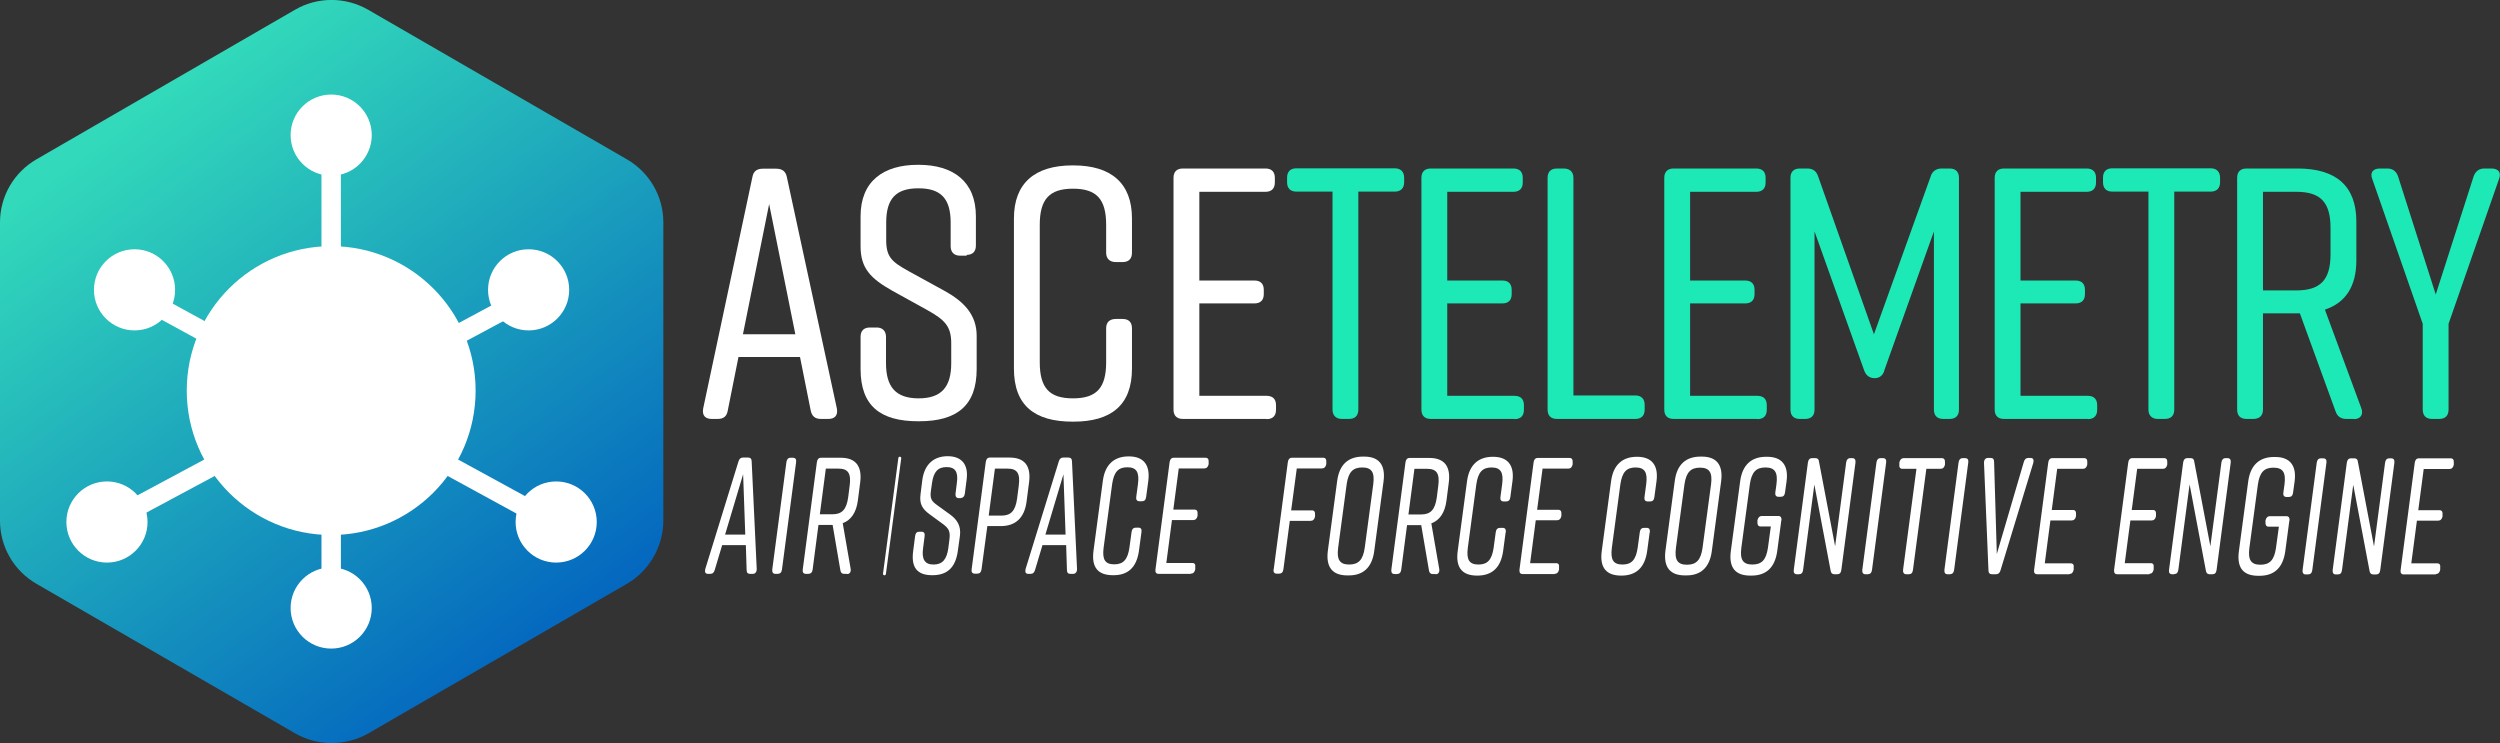<?xml version="1.0" encoding="UTF-8"?>
<svg id="Layer_2" data-name="Layer 2" xmlns="http://www.w3.org/2000/svg" xmlns:xlink="http://www.w3.org/1999/xlink" viewBox="0 0 128.78 38.28">
  <rect x="0" y="0" width="128.78" height="38.28" fill="#333333" stroke="none"/>
  <defs>
    <style>
      .cls-1, .cls-2 {
        fill: none;
        stroke: #fff;
        stroke-miterlimit: 10;
      }

      .cls-3 {
        isolation: isolate;
      }

      .cls-4 {
        fill: #fff;
      }

      .cls-5 {
        fill: #1de9b6;
      }

      .cls-6 {
        fill: url(#New_Gradient_Swatch_1);
      }

      .cls-2 {
        stroke-linecap: round;
        stroke-width: .15px;
      }
    </style>
    <linearGradient id="New_Gradient_Swatch_1" data-name="New Gradient Swatch 1" x1="-1982.45" y1="-466.42" x2="-1982.12" y2="-465.92" gradientTransform="translate(104206.24 27477.14) scale(52.56 58.9)" gradientUnits="userSpaceOnUse">
      <stop offset="0" stop-color="#32d9ba"/>
      <stop offset="1" stop-color="#0468bf"/>
    </linearGradient>
  </defs>
  <g id="Layer_3" data-name="Layer 3">
    <g>
      <g class="cls-3">
        <path class="cls-4" d="M42.67,21.58h-.39c-.28,0-.46-.13-.52-.44l-.55-2.75h-3.17l-.55,2.75c-.05.31-.22.44-.52.44h-.31c-.33,0-.5-.18-.44-.53l2.54-11.94c.05-.29.24-.42.53-.42h.7c.29,0,.48.13.54.42l2.58,11.94c.06.35-.11.53-.44.53ZM40.97,17.22l-1.35-6.71-1.35,6.71h2.69Z"/>
      </g>
      <g class="cls-3">
        <path class="cls-4" d="M49.8,13.17h-.35c-.29,0-.48-.17-.48-.48v-1.22c0-1.24-.5-1.77-1.66-1.77s-1.66.53-1.66,1.77v.9c0,.87.29,1.12,1.16,1.6l1.84,1.01c1,.55,1.66,1.23,1.66,2.32v1.71c0,1.88-1.01,2.69-2.97,2.69h-.04c-1.95,0-2.97-.79-2.97-2.69v-1.66c0-.31.17-.48.48-.48h.35c.29,0,.48.17.48.48v1.36c0,1.22.5,1.81,1.68,1.81s1.68-.59,1.68-1.81v-1.03c0-.87-.33-1.2-1.22-1.7l-1.81-1c-1.12-.63-1.64-1.16-1.64-2.29v-1.55c0-1.81,1.18-2.65,2.95-2.65h.04c1.77,0,2.95.85,2.95,2.65v1.51c0,.31-.17.48-.48.48Z"/>
        <path class="cls-4" d="M58.31,16.91v2.08c0,1.88-1.07,2.73-3.02,2.73h-.04c-1.95,0-3.02-.83-3.02-2.73v-7.74c0-1.81,1.07-2.73,3.02-2.73h.04c1.95,0,3.02.92,3.02,2.73v1.77c0,.31-.17.48-.48.48h-.35c-.31,0-.5-.17-.5-.48v-1.44c0-1.33-.5-1.86-1.71-1.86s-1.71.54-1.71,1.86v7.08c0,1.33.5,1.86,1.71,1.86s1.71-.53,1.71-1.86v-1.75c0-.31.18-.48.5-.48h.35c.31,0,.48.17.48.48Z"/>
        <path class="cls-4" d="M65.24,21.58h-4.31c-.31,0-.48-.17-.48-.48v-11.94c0-.31.17-.48.48-.48h4.26c.31,0,.48.17.48.48v.24c0,.31-.17.48-.48.48h-3.41v4.57h2.84c.31,0,.48.17.48.48v.22c0,.31-.17.48-.48.48h-2.84v4.76h3.47c.31,0,.48.17.48.48v.24c0,.31-.17.48-.48.48Z"/>
      </g>
      <g class="cls-3">
        <path class="cls-5" d="M72.33,9.15v.24c0,.31-.18.48-.48.48h-1.88v11.23c0,.31-.17.48-.48.48h-.37c-.29,0-.48-.17-.48-.48v-11.23h-1.86c-.31,0-.48-.17-.48-.48v-.24c0-.31.17-.48.48-.48h5.07c.29,0,.48.17.48.48Z"/>
        <path class="cls-5" d="M78.01,21.58h-4.31c-.31,0-.48-.17-.48-.48v-11.94c0-.31.17-.48.48-.48h4.26c.31,0,.48.17.48.48v.24c0,.31-.17.48-.48.48h-3.41v4.57h2.84c.31,0,.48.17.48.48v.22c0,.31-.17.48-.48.48h-2.84v4.76h3.47c.31,0,.48.17.48.48v.24c0,.31-.17.48-.48.48Z"/>
        <path class="cls-5" d="M84.72,20.84v.26c0,.31-.17.48-.48.48h-4.04c-.31,0-.48-.17-.48-.48v-11.94c0-.31.17-.48.48-.48h.35c.31,0,.5.17.5.48v11.21h3.19c.31,0,.48.18.48.48Z"/>
        <path class="cls-5" d="M90.52,21.58h-4.31c-.31,0-.48-.17-.48-.48v-11.94c0-.31.17-.48.48-.48h4.26c.31,0,.48.17.48.48v.24c0,.31-.17.48-.48.48h-3.41v4.57h2.84c.31,0,.48.17.48.48v.22c0,.31-.17.48-.48.48h-2.84v4.76h3.47c.31,0,.48.17.48.48v.24c0,.31-.17.48-.48.48Z"/>
        <path class="cls-5" d="M97.07,19.09c-.09.26-.26.39-.5.39-.26,0-.44-.13-.54-.39l-2.56-7.17v9.18c0,.31-.17.48-.48.48h-.28c-.31,0-.48-.17-.48-.48v-11.94c0-.31.17-.48.48-.48h.39c.28,0,.46.13.55.39l2.88,8.15,2.93-8.15c.07-.24.28-.39.55-.39h.42c.31,0,.48.17.48.48v11.94c0,.31-.17.48-.48.48h-.33c-.31,0-.48-.17-.48-.48v-9.18l-2.56,7.17Z"/>
        <path class="cls-5" d="M107.54,21.58h-4.31c-.31,0-.48-.17-.48-.48v-11.94c0-.31.17-.48.48-.48h4.26c.31,0,.48.17.48.48v.24c0,.31-.17.48-.48.48h-3.41v4.57h2.84c.31,0,.48.17.48.48v.22c0,.31-.17.48-.48.48h-2.84v4.76h3.47c.31,0,.48.17.48.48v.24c0,.31-.17.48-.48.48Z"/>
        <path class="cls-5" d="M114.36,9.15v.24c0,.31-.18.48-.48.48h-1.88v11.23c0,.31-.17.48-.48.48h-.37c-.29,0-.48-.17-.48-.48v-11.23h-1.86c-.31,0-.48-.17-.48-.48v-.24c0-.31.17-.48.48-.48h5.07c.29,0,.48.17.48.48Z"/>
        <path class="cls-5" d="M121.25,21.58h-.39c-.28,0-.46-.13-.55-.39l-1.84-5.05h-1.9v4.96c0,.31-.18.48-.5.48h-.35c-.31,0-.48-.17-.48-.48v-11.94c0-.31.17-.48.48-.48h2.64c1.95,0,3.02.88,3.02,2.73v2.01c0,1.35-.57,2.18-1.62,2.53l1.88,5.09c.11.31-.04.55-.39.55ZM116.57,14.96h1.71c1.23,0,1.77-.52,1.77-1.86v-1.36c0-1.35-.54-1.86-1.77-1.86h-1.71v5.09Z"/>
        <path class="cls-5" d="M126.13,21.1c0,.31-.17.48-.48.48h-.37c-.31,0-.48-.17-.48-.48v-4.42l-2.6-7.46c-.13-.33.04-.54.39-.54h.39c.28,0,.46.15.55.41l1.94,6.08,1.95-6.08c.09-.26.28-.41.55-.41h.37c.35,0,.52.2.39.54l-2.6,7.46v4.42Z"/>
      </g>
      <g>
        <g class="cls-3">
          <path class="cls-4" d="M65.61,29.34l.73-5.54c.02-.14.09-.22.21-.22h1.61c.12,0,.17.08.16.22v.11c-.03.15-.11.22-.23.22h-1.29l-.29,2.16h1.07c.12,0,.17.08.16.22v.1c-.03.15-.11.22-.23.22h-1.07l-.33,2.5c-.02.15-.1.22-.22.22h-.13c-.12,0-.17-.08-.16-.22Z"/>
          <path class="cls-4" d="M70.21,23.52h.06c.75,0,1.11.41,1,1.27l-.48,3.59c-.11.86-.58,1.27-1.33,1.26h-.06c-.75,0-1.11-.41-1-1.27l.48-3.59c.11-.86.58-1.26,1.33-1.26ZM69.5,29.08c.48,0,.71-.24.8-.86l.44-3.28c.08-.62-.09-.86-.57-.86s-.71.24-.8.86l-.44,3.28c-.08.62.09.86.57.86Z"/>
          <path class="cls-4" d="M73.95,29.57h-.15c-.11,0-.17-.06-.19-.18l-.4-2.34h-.73s-.3,2.3-.3,2.3c-.02.15-.1.22-.22.22h-.13c-.12,0-.17-.08-.16-.22l.73-5.54c.02-.14.09-.22.21-.22h1.02c.75,0,1.11.41,1,1.27l-.12.93c-.08.62-.35,1.01-.78,1.17l.41,2.36c.02.15-.05.26-.18.26ZM72.55,26.5h.66c.48,0,.71-.24.8-.86l.08-.63c.08-.62-.09-.86-.57-.86h-.66s-.31,2.36-.31,2.36Z"/>
          <path class="cls-4" d="M77.56,27.41l-.13.97c-.12.87-.58,1.27-1.33,1.27h-.01c-.75,0-1.12-.39-1-1.27l.48-3.59c.11-.84.58-1.26,1.33-1.26h.01c.75,0,1.11.43,1,1.26l-.11.82c-.02.15-.09.22-.21.22h-.14c-.12,0-.18-.08-.16-.22l.09-.67c.08-.61-.08-.86-.55-.86s-.69.25-.78.86l-.44,3.28c-.08.62.08.86.55.86s.69-.25.78-.86l.11-.81c.02-.15.1-.22.22-.22h.14c.12,0,.17.08.16.22Z"/>
          <path class="cls-4" d="M80.09,29.57h-1.66c-.12,0-.17-.08-.16-.22l.73-5.54c.02-.14.09-.22.21-.22h1.64c.12,0,.17.08.16.22v.11c-.03.15-.11.22-.23.22h-1.32s-.28,2.12-.28,2.12h1.09c.12,0,.17.08.16.22v.1c-.03.15-.11.22-.23.22h-1.09l-.29,2.21h1.34c.12,0,.17.08.15.22v.11c-.03.15-.11.22-.23.22Z"/>
          <path class="cls-4" d="M84.98,27.41l-.13.97c-.12.87-.58,1.27-1.33,1.27h-.01c-.75,0-1.12-.39-1-1.27l.48-3.59c.11-.84.58-1.26,1.33-1.26h.01c.75,0,1.11.43,1,1.26l-.11.82c-.02.15-.09.22-.21.22h-.14c-.12,0-.18-.08-.16-.22l.09-.67c.08-.61-.08-.86-.55-.86s-.69.25-.78.86l-.44,3.28c-.08.62.08.86.55.86s.69-.25.78-.86l.11-.81c.02-.15.1-.22.22-.22h.14c.12,0,.17.08.16.22Z"/>
          <path class="cls-4" d="M87.6,23.52h.06c.75,0,1.11.41,1,1.27l-.48,3.59c-.11.86-.58,1.27-1.33,1.26h-.06c-.75,0-1.11-.41-1-1.27l.48-3.59c.11-.86.58-1.26,1.33-1.26ZM86.9,29.09c.48,0,.71-.24.8-.86l.44-3.28c.08-.62-.09-.86-.57-.86s-.71.24-.8.86l-.44,3.28c-.08.62.09.86.57.86Z"/>
          <path class="cls-4" d="M91.76,26.8l-.21,1.58c-.12.87-.58,1.27-1.33,1.27h-.06c-.75,0-1.12-.39-1-1.27l.48-3.59c.11-.84.58-1.26,1.33-1.26h.06c.75,0,1.11.43,1,1.26l-.08.58c-.02.15-.09.22-.21.22h-.13c-.12,0-.18-.08-.16-.22l.06-.43c.08-.62-.09-.86-.57-.86-.48,0-.71.24-.8.86l-.44,3.28c-.08.62.09.86.57.86.48,0,.71-.24.8-.86l.15-1.1h-.53c-.12,0-.17-.09-.16-.23v-.09c.03-.14.11-.22.23-.22h.85c.12,0,.17.09.16.22Z"/>
          <path class="cls-4" d="M92.67,29.58h-.11c-.12,0-.18-.08-.16-.22l.73-5.54c.02-.14.09-.22.21-.22h.18c.11,0,.17.06.18.18l.83,4.36.57-4.32c.02-.14.09-.22.21-.22h.11c.12,0,.17.08.16.22l-.73,5.54c-.02.15-.09.22-.21.22h-.15c-.11,0-.17-.06-.19-.18l-.84-4.44-.58,4.4c-.02.15-.09.22-.21.22Z"/>
          <path class="cls-4" d="M96.22,29.58h-.13c-.12,0-.17-.08-.16-.22l.73-5.54c.02-.14.09-.22.21-.22h.13c.12,0,.18.08.16.22l-.73,5.54c-.02.15-.1.22-.22.22Z"/>
          <path class="cls-4" d="M100.19,23.82v.11c-.03.15-.11.22-.23.22h-.73l-.69,5.21c-.02.15-.09.22-.21.22h-.14c-.11,0-.17-.08-.16-.22l.69-5.21h-.72c-.12,0-.18-.08-.16-.22v-.11c.03-.14.11-.22.23-.22h1.96c.11,0,.17.08.16.22Z"/>
          <path class="cls-4" d="M100.45,29.58h-.13c-.12,0-.17-.08-.16-.22l.73-5.54c.02-.14.09-.22.21-.22h.13c.12,0,.18.08.16.22l-.73,5.54c-.02.15-.1.22-.22.22Z"/>
          <path class="cls-4" d="M104.74,23.84l-1.69,5.54c-.04.14-.12.2-.23.2h-.21c-.11,0-.18-.06-.18-.2l-.23-5.54c0-.16.08-.25.2-.25h.15c.11,0,.17.06.17.21l.14,4.74,1.39-4.74c.04-.14.11-.21.23-.21h.12c.13,0,.18.09.14.25Z"/>
          <path class="cls-4" d="M106.6,29.58h-1.66c-.12,0-.18-.08-.16-.22l.73-5.54c.02-.14.09-.22.21-.22h1.64c.12,0,.17.08.16.22v.11c-.03.15-.11.22-.23.22h-1.32l-.28,2.12h1.09c.12,0,.17.08.16.22v.1c-.03.15-.11.22-.23.22h-1.09l-.29,2.21h1.34c.12,0,.17.08.15.22v.11c-.03.15-.11.22-.23.22Z"/>
          <path class="cls-4" d="M110.72,29.58h-1.66c-.12,0-.17-.08-.16-.22l.73-5.54c.02-.14.09-.22.21-.22h1.64c.12,0,.17.08.16.22v.11c-.03.15-.11.22-.23.22h-1.32s-.28,2.12-.28,2.12h1.09c.12,0,.17.08.16.22v.1c-.03.15-.11.22-.23.22h-1.09s-.29,2.2-.29,2.2h1.34c.12,0,.17.08.15.22v.11c-.03.15-.11.22-.23.22Z"/>
          <path class="cls-4" d="M112,29.58h-.11c-.12,0-.18-.08-.16-.22l.73-5.54c.02-.14.09-.22.21-.22h.18c.11,0,.17.06.18.18l.83,4.36.57-4.32c.02-.14.09-.22.21-.22h.11c.12,0,.17.08.16.22l-.73,5.54c-.02.15-.09.22-.21.22h-.15c-.11,0-.17-.06-.19-.18l-.84-4.45-.58,4.4c-.02.15-.09.22-.21.22Z"/>
          <path class="cls-4" d="M117.93,26.81l-.21,1.58c-.12.87-.58,1.27-1.33,1.27h-.06c-.75,0-1.12-.38-1-1.27l.48-3.59c.11-.84.58-1.26,1.33-1.26h.06c.75,0,1.11.43,1,1.26l-.08.58c-.02.15-.09.22-.21.22h-.13c-.12,0-.18-.08-.16-.22l.06-.43c.08-.62-.09-.86-.57-.86s-.71.24-.8.86l-.44,3.28c-.08.62.09.86.57.86s.71-.24.8-.86l.15-1.1h-.53c-.12,0-.17-.09-.16-.23v-.09c.03-.14.11-.22.23-.22h.85c.12,0,.17.09.16.22Z"/>
          <path class="cls-4" d="M118.9,29.59h-.13c-.12,0-.17-.08-.16-.22l.73-5.54c.02-.14.09-.22.21-.22h.13c.12,0,.18.08.16.22l-.73,5.54c-.02.15-.1.22-.22.22Z"/>
          <path class="cls-4" d="M120.43,29.59h-.11c-.12,0-.17-.08-.16-.22l.73-5.54c.02-.14.09-.22.21-.22h.18c.11,0,.17.06.18.18l.83,4.36.57-4.32c.02-.14.09-.22.21-.22h.11c.12,0,.17.08.16.22l-.73,5.54c-.02.15-.09.22-.21.22h-.15c-.11,0-.17-.06-.19-.18l-.84-4.44-.58,4.4c-.02.15-.09.22-.21.22Z"/>
          <path class="cls-4" d="M125.48,29.59h-1.66c-.12,0-.18-.08-.16-.22l.73-5.54c.02-.14.09-.22.21-.22h1.64c.12,0,.17.08.16.22v.11c-.03.15-.11.22-.23.22h-1.32s-.28,2.12-.28,2.12h1.09c.12,0,.17.08.16.22v.1c-.03.15-.11.22-.23.22h-1.09s-.29,2.2-.29,2.2h1.34c.12,0,.17.08.15.22v.11c-.03.15-.11.22-.23.22Z"/>
        </g>
        <g>
          <path class="cls-4" d="M38.78,29.56h-.15c-.11,0-.17-.06-.17-.21l-.04-1.27h-1.22s-.38,1.27-.38,1.27c-.04.14-.11.21-.23.21h-.12c-.13,0-.18-.08-.14-.25l1.71-5.54c.04-.14.12-.2.23-.2h.27c.11,0,.18.06.18.2l.26,5.54c0,.16-.08.25-.2.25ZM38.39,27.54l-.11-3.11-.93,3.11h1.04Z"/>
          <path class="cls-4" d="M40.07,29.56h-.13c-.12,0-.17-.08-.16-.22l.73-5.54c.02-.14.09-.22.21-.22h.13c.12,0,.18.08.16.22l-.73,5.54c-.02.15-.1.22-.22.22Z"/>
          <path class="cls-4" d="M43.63,29.56h-.15c-.11,0-.17-.06-.19-.18l-.4-2.34h-.73s-.3,2.3-.3,2.3c-.02.15-.1.22-.22.22h-.13c-.12,0-.18-.08-.16-.22l.73-5.54c.02-.14.09-.22.21-.22h1.02c.75,0,1.11.41,1,1.27l-.12.93c-.08.62-.35,1.01-.78,1.17l.41,2.36c.02.15-.05.26-.18.26ZM42.23,26.49h.66c.48,0,.71-.24.8-.86l.08-.63c.08-.62-.09-.86-.57-.86h-.66s-.31,2.36-.31,2.36Z"/>
        </g>
        <path class="cls-2" d="M45.56,29.56l.79-5.96"/>
        <g>
          <path class="cls-4" d="M49.52,25.66h-.14c-.11,0-.17-.08-.16-.22l.07-.56c.08-.57-.08-.82-.53-.82s-.67.25-.75.82l-.06.42c-.05.4.04.52.35.74l.65.47c.35.26.56.57.5,1.08l-.11.79c-.12.87-.56,1.25-1.31,1.25h-.01c-.75,0-1.1-.37-.98-1.25l.1-.77c.02-.15.09-.22.21-.22h.13c.11,0,.17.08.15.22l-.08.63c-.08.56.08.84.54.84s.68-.27.76-.84l.06-.48c.05-.4-.05-.56-.37-.79l-.63-.46c-.4-.29-.56-.54-.49-1.06l.09-.72c.11-.84.62-1.23,1.3-1.23h.01c.68,0,1.09.39.97,1.23l-.09.7c-.02.14-.09.22-.21.22Z"/>
          <path class="cls-4" d="M53.01,24.84l-.13,1c-.11.85-.58,1.26-1.33,1.26h-.69l-.3,2.23c-.02.15-.1.22-.22.22h-.13c-.12,0-.18-.08-.16-.22l.73-5.54c.02-.14.09-.22.21-.22h1.02c.75,0,1.11.41,1,1.27ZM52.48,25c.08-.62-.09-.86-.57-.86h-.66l-.32,2.42h.66c.48,0,.71-.24.8-.86l.09-.69Z"/>
          <path class="cls-4" d="M55.28,29.56h-.15c-.11,0-.17-.06-.17-.21l-.04-1.27h-1.22l-.38,1.27c-.04.14-.11.21-.23.21h-.12c-.13,0-.18-.08-.14-.25l1.71-5.54c.04-.14.12-.2.23-.2h.27c.11,0,.18.06.18.2l.26,5.54c0,.16-.08.25-.2.25ZM54.89,27.54l-.11-3.11-.93,3.11h1.04Z"/>
          <path class="cls-4" d="M58.8,27.4l-.13.97c-.12.87-.58,1.27-1.33,1.26h-.01c-.75,0-1.12-.38-1-1.27l.48-3.59c.11-.84.58-1.26,1.33-1.26h.01c.75,0,1.11.43,1,1.27l-.11.82c-.02.15-.09.22-.21.22h-.14c-.12,0-.18-.08-.16-.22l.09-.67c.08-.61-.08-.86-.55-.86-.47,0-.69.25-.78.86l-.44,3.28c-.08.62.08.86.55.86.47,0,.69-.25.78-.86l.11-.81c.02-.15.1-.22.22-.22h.14c.12,0,.17.08.15.22Z"/>
          <path class="cls-4" d="M61.34,29.56h-1.66c-.12,0-.18-.08-.16-.22l.73-5.54c.02-.14.09-.22.21-.22h1.64c.12,0,.17.08.16.22v.11c-.03.15-.11.22-.23.22h-1.31l-.28,2.12h1.09c.12,0,.17.08.16.22v.1c-.03.15-.11.22-.23.22h-1.09l-.29,2.21h1.34c.12,0,.17.08.15.22v.11c-.03.15-.11.22-.23.22Z"/>
        </g>
      </g>
      <g id="Group_213" data-name="Group 213">
        <g id="Group_212" data-name="Group 212">
          <path id="Path_317" data-name="Path 317" class="cls-6" d="M0,11.45v15.38c0,1.34.72,2.58,1.89,3.25l13.32,7.7c1.16.66,2.59.66,3.76,0l13.31-7.7c1.16-.67,1.88-1.91,1.89-3.25v-15.38c0-1.34-.72-2.58-1.89-3.25L18.96.5c-1.17-.67-2.6-.67-3.76,0L1.89,8.2C.72,8.87,0,10.11,0,11.45Z"/>
        </g>
      </g>
      <g>
        <circle class="cls-4" cx="17.06" cy="20.12" r="7.44"/>
        <circle class="cls-4" cx="17.06" cy="6.96" r="2.09"/>
        <circle class="cls-4" cx="27.23" cy="14.93" r="2.09"/>
        <circle class="cls-4" cx="28.65" cy="26.89" r="2.09"/>
        <circle class="cls-4" cx="17.06" cy="31.32" r="2.09"/>
        <circle class="cls-4" cx="5.51" cy="26.89" r="2.09"/>
        <circle class="cls-4" cx="6.93" cy="14.93" r="2.09"/>
        <line class="cls-1" x1="17.06" y1="30.12" x2="17.06" y2="7.57"/>
        <line class="cls-1" x1="27.64" y1="26.45" x2="7.85" y2="15.64"/>
        <line class="cls-1" x1="25.99" y1="15.94" x2="6.12" y2="26.6"/>
      </g>
    </g>
  </g>
</svg>